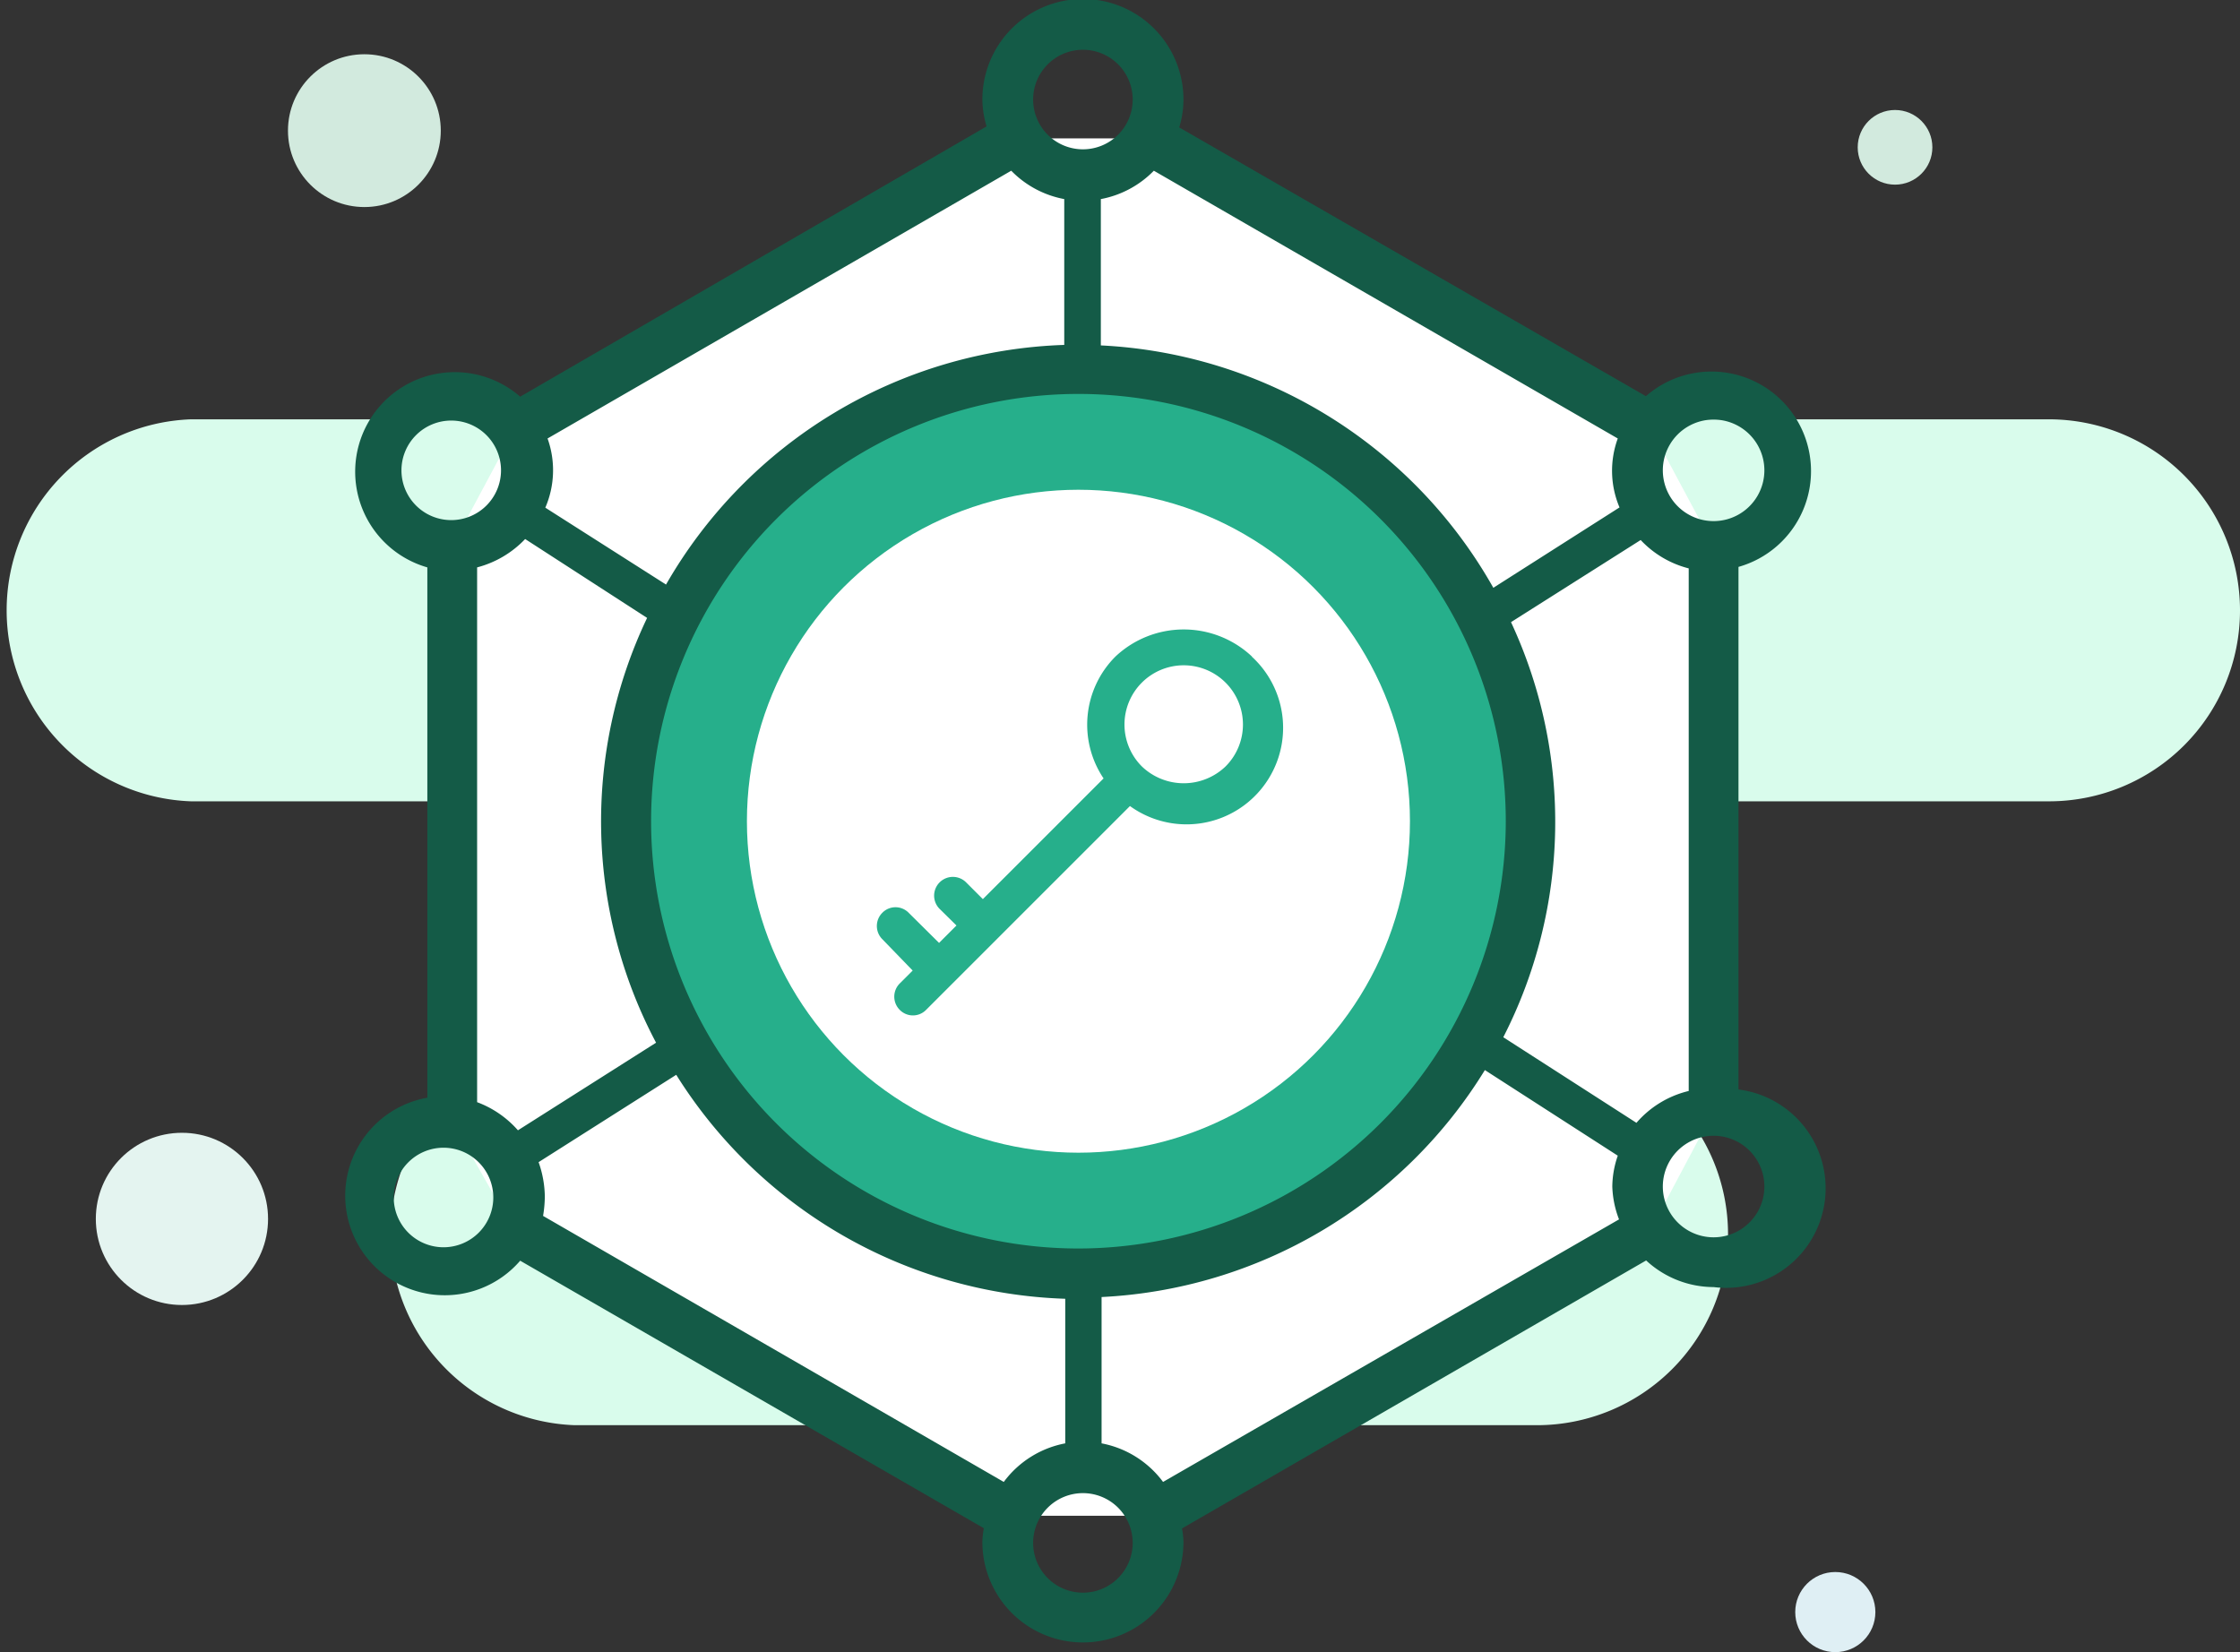 <svg xmlns="http://www.w3.org/2000/svg" viewBox="0 0 90 66.4"><rect x="0" y="0" width="90" height="66.4" fill="#333333" stroke="none"/><defs><style>.cls-1{fill:#d9fcec;}.cls-2{fill:#fff;}.cls-3{fill:#d2eade;}.cls-4{fill:#dfeff4;}.cls-5{fill:#e4f4f0;}.cls-6{fill:#26af8b;}.cls-7{fill:#145b47;}</style></defs><g id="Layer_2" data-name="Layer 2"><g id="Layer_1-2" data-name="Layer 1"><path class="cls-1" d="M90,24.53a7.67,7.67,0,0,1-7.67,7.67h-30a7.68,7.68,0,1,1,0-15.35H82.33A7.68,7.68,0,0,1,90,24.53ZM23.17,32.2H7.67a7.68,7.68,0,0,1,0-15.35h15.5a7.68,7.68,0,0,1,0,15.35ZM69.43,49.59a7.68,7.68,0,0,1-7.68,7.68H23.09a7.68,7.68,0,0,1,0-15.35H61.75A7.68,7.68,0,0,1,69.43,49.59Z"/><polyline class="cls-2" points="18.17 21.94 18.17 45.07 20.58 49.32 40.66 60.91 46.37 60.91 66.33 49.38 66.34 49.38 68.85 44.65 68.85 21.94 66.32 17.21 46.15 5.56 40.88 5.56 20.7 17.21"/><circle class="cls-3" cx="76.14" cy="5.92" r="1.5"/><circle class="cls-3" cx="14.64" cy="5.25" r="3.07"/><circle class="cls-4" cx="73.74" cy="64.78" r="1.61"/><circle class="cls-5" cx="7.31" cy="48.98" r="3.46"/><circle class="cls-6" cx="43.33" cy="33" r="18.17"/><circle class="cls-2" cx="43.33" cy="33" r="13.32"/><path class="cls-6" d="M50.3,26.38a4,4,0,0,0-5.48,0,3.87,3.87,0,0,0-.48,4.9l-4.85,4.85-.67-.67a.75.75,0,1,0-1.07,1.06l.68.67-.7.7-1.22-1.21a.74.74,0,0,0-1.06,0,.75.75,0,0,0,0,1.06L36.67,39l-.52.52a.75.75,0,0,0,0,1.06.74.74,0,0,0,1.06,0l8.19-8.19a3.88,3.88,0,0,0,4.9-6ZM49.24,30.8a2.43,2.43,0,0,1-3.36,0,2.38,2.38,0,1,1,3.36,0Z"/><path class="cls-7" d="M69.85,43.78v-21a4,4,0,1,0-3.72-6.86L47.38,5.12A3.87,3.87,0,0,0,47.55,4a4,4,0,0,0-8.08,0,3.87,3.87,0,0,0,.17,1.08L20.9,15.94a4,4,0,1,0-3.73,6.86V44.11a4,4,0,1,0,3.73,6.55L39.53,61.41a3.31,3.31,0,0,0-.06.55,4,4,0,0,0,8.08,0,3.19,3.19,0,0,0-.06-.54L66.14,50.65a4,4,0,0,0,2.71,1.07,4,4,0,0,0,1-7.94Zm-4.1,1.34L60.4,41.68A19,19,0,0,0,60.71,25l5.21-3.3a4,4,0,0,0,1.93,1.14v21A4,4,0,0,0,65.75,45.12ZM43.33,50.17A17.17,17.17,0,1,1,60.5,33,17.19,17.19,0,0,1,43.33,50.17ZM19.17,44.29V22.8a4.08,4.08,0,0,0,1.93-1.14L26,24.83a19,19,0,0,0,.36,17.07l-5.55,3.52A4.07,4.07,0,0,0,19.17,44.29ZM68.85,16.86a2,2,0,0,1,0,4.08h0a2,2,0,1,1,0-4.08ZM65,17.62a3.77,3.77,0,0,0,.07,2.77L60,23.62a19.17,19.17,0,0,0-15.77-9.74V8a4,4,0,0,0,2.13-1.14ZM43.51,2a2,2,0,1,1-2,2A2,2,0,0,1,43.51,2Zm-.75,6v5.86a19.18,19.18,0,0,0-16,9.63L21.91,20.4A3.79,3.79,0,0,0,22,17.62L40.63,6.86A4,4,0,0,0,42.76,8ZM16.13,18.9a2,2,0,1,1,2,2h0A2,2,0,0,1,16.13,18.9Zm1.69,31.22a2,2,0,1,1,2-2A2,2,0,0,1,17.82,50.12Zm4-1.26a4.92,4.92,0,0,0,.07-.78,4.27,4.27,0,0,0-.25-1.38l5.53-3.51a19.17,19.17,0,0,0,15.63,9V58a4,4,0,0,0-2.47,1.55ZM43.51,64a2,2,0,1,1,2-2A2,2,0,0,1,43.51,64Zm.75-6V52.12A19.17,19.17,0,0,0,59.66,43L65,46.44a3.89,3.89,0,0,0-.22,1.24A4,4,0,0,0,65.05,49L46.73,59.55A4,4,0,0,0,44.26,58Zm24.59-8.28a2,2,0,0,1,0-4.08h0a2,2,0,0,1,0,4.08Z"/></g></g></svg>